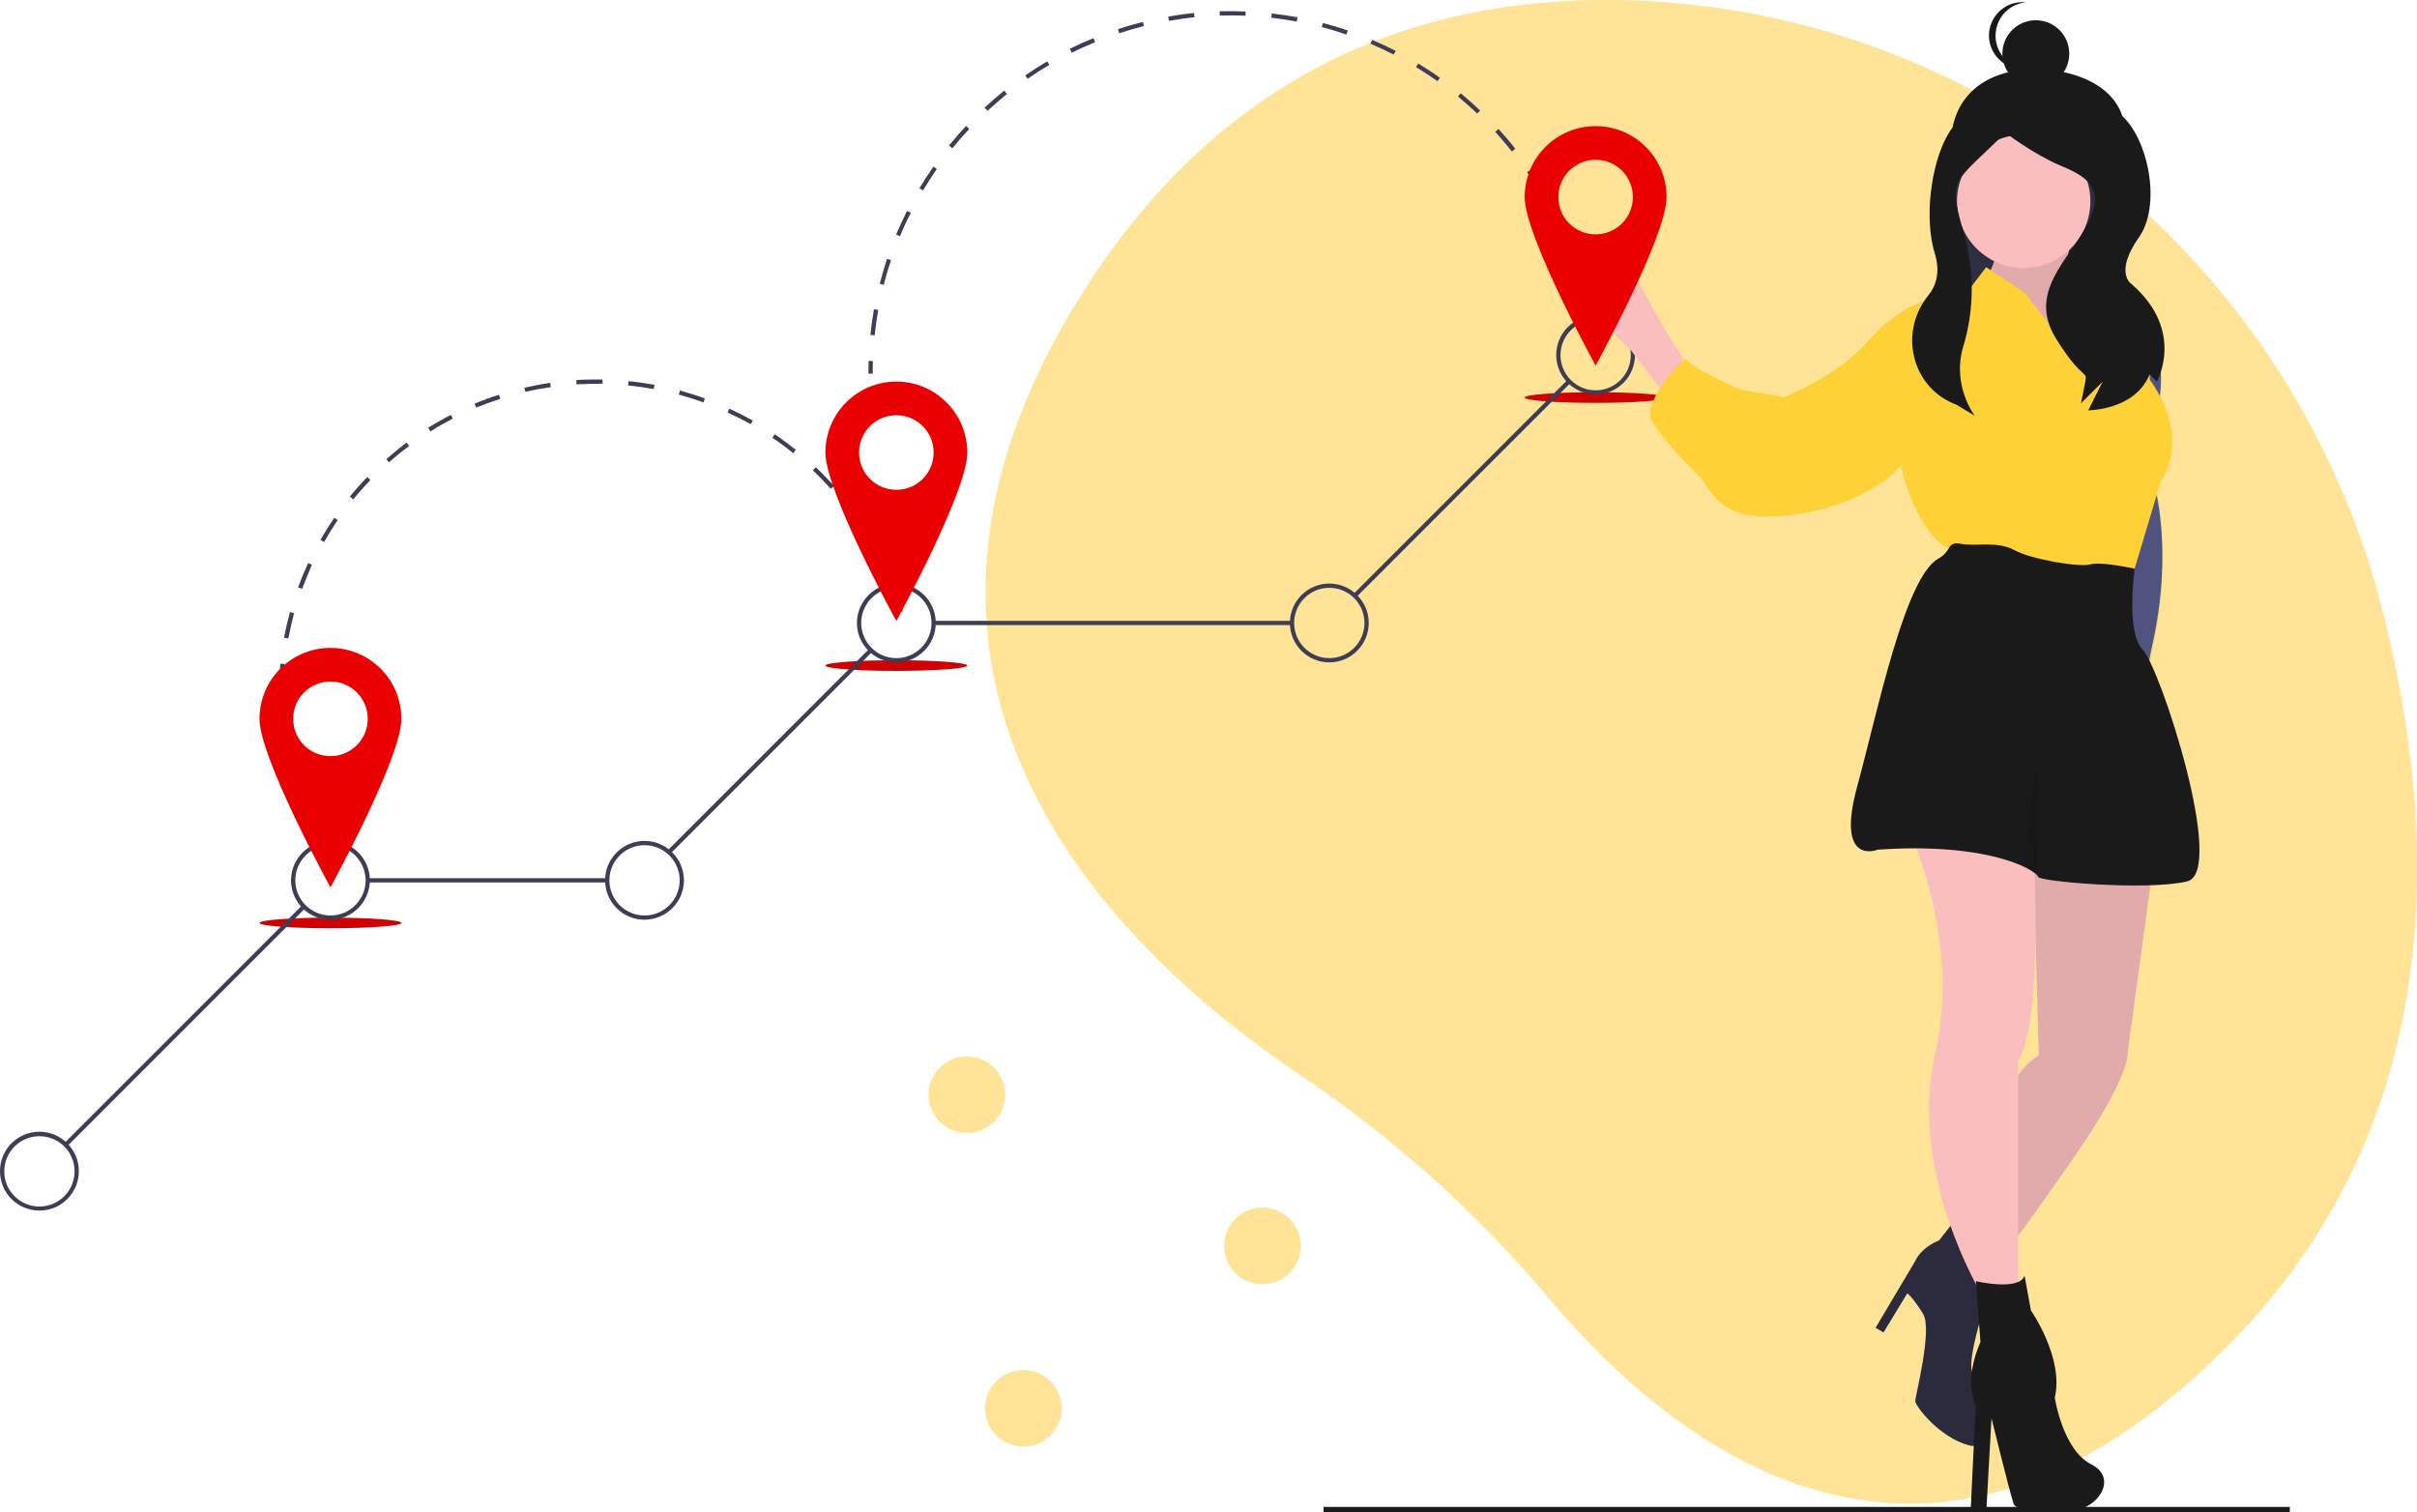 <?xml version="1.0" encoding="utf-8"?>
<!-- Generator: Adobe Illustrator 24.0.0, SVG Export Plug-In . SVG Version: 6.00 Build 0)  -->
<svg version="1.1" id="fd01fc53-8d1b-486a-a481-e11f41af06c1"
	 xmlns="http://www.w3.org/2000/svg" xmlns:xlink="http://www.w3.org/1999/xlink" x="0px" y="0px" viewBox="0 0 1134.4 709.8"
	 style="enable-background:new 0 0 1134.4 709.8;" xml:space="preserve">
<style type="text/css">
	.st0{fill:#FFE497;}
	.st1{fill:#3F3D56;}
	.st2{fill:#CE0000;}
	.st3{fill:#EA0000;}
	.st4{fill:#1A1A1A;}
	.st5{fill:#2F2E41;}
	.st6{fill:#575A89;}
	.st7{opacity:0.1;fill:#1A1A1A;enable-background:new    ;}
	.st8{fill:#FBBEBE;}
	.st9{opacity:0.1;enable-background:new    ;}
	.st10{fill:#FED136;}
</style>
<title>destinations</title>
<path class="st0" d="M1118.3,286.7C1076.6,123,932.8,4.9,764,0.1c-89.3-2.5-183.2,27.1-251.6,130.7c-122.2,185.2,7.5,313.1,98,373.9
	c43.7,29.4,83.1,64.8,117,105.2c61.1,72.5,178.6,162.6,318.6,21.4C1147.5,529,1146,395.8,1118.3,286.7z"/>
<path class="st1" d="M156.2,410.8c-1.1-1.7-2.2-3.4-3.3-5.1l1.7-1.1c1,1.7,2.1,3.4,3.2,5L156.2,410.8z"/>
<path class="st1" d="M146.9,395c-1.9-3.6-3.6-7.4-5.1-11.2l1.9-0.8c1.5,3.7,3.2,7.4,5.1,11L146.9,395z M137.6,372.3
	c-1.2-3.9-2.3-7.9-3.2-11.9l2-0.4c0.9,3.9,2,7.9,3.2,11.7L137.6,372.3z M132.2,348.3c-0.6-4-1-8.2-1.2-12.2l2-0.1
	c0.2,4,0.6,8.1,1.2,12.1L132.2,348.3z M132.8,323.8l-2,0c0.1-4.1,0.4-8.2,0.8-12.3l2,0.2C133.2,315.7,132.9,319.8,132.8,323.8z
	 M135.3,299.7l-2-0.4c0.8-4,1.7-8,2.8-12l1.9,0.5C137,291.8,136.1,295.8,135.3,299.7L135.3,299.7z M141.8,276.4l-1.9-0.7
	c1.4-3.8,3-7.7,4.7-11.4l1.8,0.8C144.8,268.8,143.2,272.6,141.8,276.4L141.8,276.4z M415.7,270.2c-1.6-3.7-3.3-7.4-5.2-11l1.8-0.9
	c1.9,3.6,3.7,7.4,5.2,11.1L415.7,270.2z M152.1,254.4l-1.7-1c2-3.5,4.2-7,6.5-10.4l1.6,1.1C156.2,247.5,154.1,250.9,152.1,254.4z
	 M404.5,248.7c-2.2-3.4-4.5-6.8-6.9-10l1.6-1.2c2.5,3.3,4.8,6.7,7,10.1L404.5,248.7z M165.8,234.4l-1.6-1.3c2.6-3.2,5.3-6.3,8.2-9.2
	l1.4,1.4C171,228.3,168.3,231.3,165.8,234.4z M389.9,229.4c-2.7-3-5.5-5.9-8.4-8.7l1.4-1.4c3,2.8,5.8,5.8,8.6,8.8L389.9,229.4z
	 M182.6,217l-1.3-1.5c3.1-2.7,6.3-5.3,9.5-7.8l1.2,1.6C188.8,211.7,185.6,214.3,182.6,217z M372.3,212.7c-3.1-2.5-6.4-5-9.8-7.2
	l1.1-1.7c3.4,2.3,6.7,4.8,9.9,7.3L372.3,212.7z M202,202.5l-1.1-1.7c3.5-2.2,7.1-4.2,10.7-6.1l0.9,1.8
	C209,198.3,205.4,200.3,202,202.5z M352.3,199.1c-3.5-2-7.1-3.8-10.8-5.5l0.8-1.8c3.7,1.7,7.4,3.6,11,5.6L352.3,199.1z M223.5,191.3
	l-0.8-1.8c3.8-1.6,7.6-3,11.5-4.2l0.6,1.9C231.1,188.4,227.3,189.8,223.5,191.3z M330.2,188.9c-3.8-1.4-7.7-2.6-11.6-3.7l0.5-1.9
	c3.9,1.1,7.9,2.3,11.7,3.7L330.2,188.9z M246.6,183.9l-0.5-1.9c4-0.9,8-1.7,12.1-2.3l0.3,2C254.5,182.3,250.5,183,246.6,183.9
	L246.6,183.9z M306.8,182.6c-4-0.7-8-1.3-12-1.7l0.2-2c4.1,0.4,8.2,1,12.2,1.7L306.8,182.6z M270.6,180.4l-0.1-2
	c4.1-0.3,8.2-0.3,12.3-0.3l0,2C278.7,180.1,274.6,180.2,270.6,180.4z"/>
<path class="st1" d="M421.7,287.4c-0.5-1.9-1.1-3.8-1.7-5.7l1.9-0.6c0.6,1.9,1.2,3.9,1.8,5.8L421.7,287.4z"/>
<path class="st1" d="M409.6,175.4h-2c0-2,0-4,0.1-6l2,0.1C409.6,171.4,409.6,173.4,409.6,175.4z"/>
<path class="st1" d="M410.5,157.4l-2-0.2c0.4-4,1-8.1,1.7-12.1l2,0.4C411.5,149.4,410.9,153.5,410.5,157.4z M414.8,133.7l-1.9-0.5
	c1-3.9,2.2-7.9,3.4-11.7l1.9,0.6C416.9,126,415.7,129.9,414.8,133.7z M733.7,112.6c-1.5-3.7-3.1-7.4-4.9-11l1.8-0.9
	c1.8,3.6,3.4,7.4,5,11.1L733.7,112.6z M422.4,110.9l-1.8-0.8c1.6-3.7,3.3-7.5,5.1-11.1l1.8,0.9C425.6,103.5,423.9,107.2,422.4,110.9
	z M723.1,91c-2-3.5-4.2-6.9-6.4-10.2l1.7-1.1c2.3,3.3,4.5,6.8,6.5,10.3L723.1,91z M433.2,89.4l-1.7-1c2.1-3.5,4.3-6.9,6.6-10.2
	l1.6,1.1C437.5,82.5,435.3,85.9,433.2,89.4L433.2,89.4z M709.6,71.1c-2.5-3.1-5.1-6.2-7.8-9.2l1.5-1.4c2.7,3,5.4,6.1,7.9,9.3
	L709.6,71.1z M447,69.6l-1.6-1.3c2.6-3.1,5.2-6.2,8-9.2l1.5,1.4C452.2,63.4,449.5,66.5,447,69.6z M693.3,53.3c-2.9-2.8-5.9-5.4-9-8
	l1.3-1.5c3.1,2.6,6.2,5.3,9.1,8.1L693.3,53.3z M463.5,52l-1.4-1.5c3-2.7,6.1-5.4,9.2-8l1.3,1.6C469.5,46.7,466.4,49.3,463.5,52
	L463.5,52z M674.7,38.1c-3.3-2.3-6.7-4.5-10.1-6.6l1-1.7c3.5,2.1,6.9,4.3,10.2,6.7L674.7,38.1z M482.3,37l-1.1-1.6
	c3.3-2.3,6.8-4.5,10.3-6.6l1,1.7C489,32.5,485.6,34.7,482.3,37L482.3,37z M654.1,25.6c-3.6-1.8-7.2-3.5-10.9-5.1l0.8-1.8
	c3.7,1.6,7.4,3.3,11.1,5.2L654.1,25.6z M503,24.7l-0.9-1.8c3.6-1.8,7.4-3.5,11.1-5l0.8,1.9C510.3,21.3,506.6,23,503,24.7L503,24.7z
	 M631.9,16.2c-3.8-1.3-7.7-2.5-11.5-3.5l0.5-1.9c3.9,1,7.9,2.2,11.7,3.5L631.9,16.2z M525.3,15.6l-0.6-1.9c3.8-1.3,7.8-2.4,11.7-3.4
	l0.5,1.9C533,13.2,529.1,14.4,525.3,15.6L525.3,15.6z M608.6,10.1c-3.9-0.7-7.9-1.3-11.9-1.8l0.2-2c4,0.5,8.1,1.1,12.1,1.8
	L608.6,10.1z M548.6,9.8l-0.3-2c4-0.7,8-1.3,12.1-1.7l0.2,2C556.6,8.5,552.6,9.1,548.6,9.8L548.6,9.8z M584.6,7.4
	c-4-0.2-8.1-0.2-12.1-0.1l-0.1-2c4-0.1,8.1-0.1,12.2,0.1L584.6,7.4z"/>
<path class="st1" d="M739.6,129.8c-0.5-1.9-1.1-3.8-1.7-5.7l1.9-0.6c0.6,1.9,1.2,3.9,1.7,5.8L739.6,129.8z"/>
<ellipse class="st2" cx="155.1" cy="433.2" rx="33.3" ry="2.5"/>
<ellipse class="st2" cx="420.7" cy="312.4" rx="33.3" ry="2.5"/>
<ellipse class="st2" cx="748.9" cy="186.6" rx="33.3" ry="2.5"/>
<rect x="615.5" y="228.2" transform="matrix(0.707 -0.707 0.707 0.707 38.92 552.418)" class="st1" width="141.7" height="2"/>
<rect x="438.2" y="291.4" class="st1" width="168.2" height="2"/>
<rect x="294.7" y="351.8" transform="matrix(0.707 -0.707 0.707 0.707 -143.674 358.725)" class="st1" width="133.1" height="2"/>
<rect x="172.6" y="412.2" class="st1" width="112.4" height="2"/>
<rect x="7.8" y="480.4" transform="matrix(0.707 -0.707 0.707 0.707 -314.959 202.403)" class="st1" width="158" height="2"/>
<path class="st1" d="M155.1,431.7c-10.2,0-18.5-8.3-18.5-18.5c0-10.2,8.3-18.5,18.5-18.5s18.5,8.3,18.5,18.5c0,0,0,0,0,0
	C173.5,423.4,165.3,431.6,155.1,431.7z M155.1,396.7c-9.1,0-16.5,7.4-16.5,16.5c0,9.1,7.4,16.5,16.5,16.5c9.1,0,16.5-7.4,16.5-16.5
	c0,0,0,0,0,0C171.5,404.1,164.2,396.7,155.1,396.7z"/>
<path class="st1" d="M302.5,431.7c-10.2,0-18.5-8.3-18.5-18.5c0-10.2,8.3-18.5,18.5-18.5S321,403,321,413.2l0,0
	C321,423.4,312.7,431.6,302.5,431.7z M302.5,396.7c-9.1,0-16.5,7.4-16.5,16.5s7.4,16.5,16.5,16.5c9.1,0,16.5-7.4,16.5-16.5l0,0
	C319,404.1,311.6,396.7,302.5,396.7z"/>
<path class="st1" d="M420.7,310.9c-10.2,0-18.5-8.3-18.5-18.5s8.3-18.5,18.5-18.5c10.2,0,18.5,8.3,18.5,18.5
	C439.2,302.6,430.9,310.9,420.7,310.9z M420.7,275.9c-9.1,0-16.5,7.4-16.5,16.5s7.4,16.5,16.5,16.5c9.1,0,16.5-7.4,16.5-16.5
	C437.2,283.3,429.8,275.9,420.7,275.9L420.7,275.9z"/>
<path class="st1" d="M623.9,310.9c-10.2,0-18.5-8.3-18.5-18.5c0-10.2,8.3-18.5,18.5-18.5c10.2,0,18.5,8.3,18.5,18.5
	C642.4,302.6,634.1,310.9,623.9,310.9z M623.9,275.9c-9.1,0-16.5,7.4-16.5,16.5c0,9.1,7.4,16.5,16.5,16.5c9.1,0,16.5-7.4,16.5-16.5
	C640.4,283.3,633,275.9,623.9,275.9L623.9,275.9z"/>
<path class="st1" d="M748.9,185.1c-10.2,0-18.5-8.3-18.5-18.5c0-10.2,8.3-18.5,18.5-18.5c10.2,0,18.5,8.3,18.5,18.5
	C767.3,176.9,759.1,185.1,748.9,185.1z M748.9,150.2c-9.1,0-16.5,7.4-16.5,16.5c0,9.1,7.4,16.5,16.5,16.5c9.1,0,16.5-7.4,16.5-16.5
	C765.3,157.5,758,150.2,748.9,150.2L748.9,150.2z"/>
<path class="st1" d="M18.5,568.2C8.3,568.2,0,560,0,549.7s8.3-18.5,18.5-18.5S37,539.5,37,549.7c0,0,0,0,0,0
	C37,560,28.7,568.2,18.5,568.2z M18.5,533.3c-9.1,0-16.5,7.4-16.5,16.5s7.4,16.5,16.5,16.5c9.1,0,16.5-7.4,16.5-16.5c0,0,0,0,0,0
	C35,540.6,27.6,533.3,18.5,533.3z"/>
<path class="st3" d="M155.1,304.1c-18.4,0-33.3,14.9-33.3,33.3c0,0,0,0,0,0c0,18.4,33.3,79.1,33.3,79.1s33.3-60.7,33.3-79.1
	C188.4,319,173.5,304.1,155.1,304.1C155.1,304.1,155.1,304.1,155.1,304.1z M155.1,354.9c-9.7,0-17.5-7.8-17.5-17.5
	c0-9.7,7.8-17.5,17.5-17.5s17.5,7.8,17.5,17.5S164.7,354.9,155.1,354.9C155.1,354.9,155.1,354.9,155.1,354.9z"/>
<path class="st3" d="M420.7,179.1c-18.4,0-33.3,14.9-33.3,33.3c0,18.4,33.3,79.1,33.3,79.1s33.3-60.7,33.3-79.1
	C454,194.1,439.1,179.1,420.7,179.1C420.7,179.1,420.7,179.1,420.7,179.1z M420.7,229.9c-9.7,0-17.5-7.8-17.5-17.5
	s7.8-17.5,17.5-17.5s17.5,7.8,17.5,17.5S430.4,229.9,420.7,229.9L420.7,229.9z"/>
<rect x="621.2" y="707.3" class="st4" width="453.5" height="2.4"/>
<path class="st4" d="M995.4,72.4c-7.1,20.9-17.9,39.9-39.9,39.9s-38.7-17.9-39.9-39.9c-1.6-28.1,17.4-40,39.9-39.9
	C982.2,32.7,1003.8,47.7,995.4,72.4z"/>
<rect x="915.6" y="69.3" class="st5" width="78.7" height="99.7"/>
<path class="st6" d="M996.7,143.6h6.7c0,0,16.4,20.8,8.9,49.1s-1.5,33.5-1.5,33.5s9.7,30.6-0.7,76.8s9.7,58.7,9.7,58.7l-18.6-37.2
	l-10.4-98.2L996.7,143.6z"/>
<path class="st7" d="M996.7,146h6.7c0,0,16.4,20.8,8.9,49.1s-1.5,33.5-1.5,33.5s9.7,30.6-0.7,76.8s9.7,58.7,9.7,58.7l-18.6-37.2
	l-10.4-98.2L996.7,146z"/>
<path class="st8" d="M973.3,107.5c0,0-6,23.8-3,23.8s13.4,12.7,13.4,12.7l6.7,24.6l-5.2,17.9l-17.9-3.7L945,158.1l-6.7-6.7l-6-21.6
	c0,0,7.4-8.9,2.2-16.4S973.3,107.5,973.3,107.5z"/>
<path class="st9" d="M973.3,107.5c0,0-6,23.8-3,23.8s13.4,12.7,13.4,12.7l6.7,24.6l-5.2,17.9l-17.9-3.7L945,158.1l-6.7-6.7l-6-21.6
	c0,0,7.4-8.9,2.2-16.4S973.3,107.5,973.3,107.5z"/>
<path class="st8" d="M793.2,173.7l-16.4-26.8c0,0-17.7-39.1-30.3-25s19.2,42.8,19.2,42.8l16.4,21.6L793.2,173.7z"/>
<path class="st8" d="M1010.5,406.7l-11.9,87.1c0,0,1.5,6.7-13.4,31.3s-55.1,78.1-55.1,78.1l-11.9-22.3c0,0,14.1-70.7,38.7-85.6
	l-3-107.2L1010.5,406.7z"/>
<path class="st9" d="M1010.5,406.7l-11.9,87.1c0,0,1.5,6.7-13.4,31.3s-55.1,78.1-55.1,78.1l-11.9-22.3c0,0,14.1-70.7,38.7-85.6
	l-3-107.2L1010.5,406.7z"/>
<path class="st5" d="M918.2,571.9l16.4,31.3c0,0-13.4,38-8.2,41.7s11.9,37.2-2.2,33.5s-25.3-18.6-25.3-20.8s8.2-33.5,3.7-40.9
	s-7.4-9.7-7.4-9.7L884,625.4l-3.7-2.2l18.6-31.3c0,0,2.2-6,11.2-9.7L918.2,571.9z"/>
<path class="st7" d="M918.2,571.9l16.4,31.3c0,0-13.4,38-8.2,41.7s11.9,37.2-2.2,33.5s-25.3-18.6-25.3-20.8s8.2-33.5,3.7-40.9
	s-7.4-9.7-7.4-9.7L884,625.4l-3.7-2.2l18.6-31.3c0,0,2.2-6,11.2-9.7L918.2,571.9z"/>
<path class="st8" d="M954.1,394.3c0,0,5.8,82.3-6.9,103.9v107.2l-17.1,2.2c0,0-34.6-56.7-21.9-112.5s-13.1-107-13.1-107L954.1,394.3
	z"/>
<circle class="st8" cx="949.8" cy="94.5" r="31.3"/>
<path class="st10" d="M981.4,176.7l-31.3-39.4l-17.9-11.9l-7.4,9.7l-20.8,6c0,0-13.4,3-27.5,19.3s-39.4,26-39.4,26l-20.8-3.7
	c0,0-24.6-11.2-24.6-14.1s-21.6,20.1-16.4,29s16.4,20.1,22.3,26s8.2,23.1,44.7,17.9s49.9-23.1,49.9-23.1s6.7,34.2,26,40.9
	s82.6,11.2,82.6,11.2l13.4-44.7c0,0,14.9-19.3-5.2-47.6c0,0-0.4-15.8-2.5-26.3c-0.8-4.1-1.9-7.4-3.4-8.6
	c-5.2-4.5-32.7-11.9-32.7-11.9s4.5,14.9,6.7,15.6S984.4,173,981.4,176.7z"/>
<path class="st4" d="M881.3,398.8c37.5-2.6,59.3,3.5,69,8.2c1.8,0.8,3.5,1.9,5.1,3.1c0.7,0.6,1.1,1.1,1.1,1.4c0,2.2,51.3,6.7,70,2.2
	c18.6-4.5-12.7-100.5-20.8-108.7s-3.8-38.1-3.8-38.1s-16.3-3.5-20.8-2s-27.5-2.2-35.7-6.7s-18.6-1.5-25.3-3c-3-0.7-4.5,0.5-5.3,1.9
	c-1.2,2.2-2.9,4-5.1,5.1c-15.8,9.1-28.5,72-38,106.8C861.3,407,881.3,398.8,881.3,398.8z"/>
<path class="st4" d="M950.2,598.7l3,16.4c0,0,15.6,22.3,11.2,40.9c0,0,3.7,24.6,17.1,31.3c13.4,6.7,2.2,22.3-10.4,21.6
	s-24.6,0.7-26-3s-10.4-40.2-10.4-40.2l-2.4,42.7l-7.4,0.7l2.4-49.4c0,0-6-11.2,2.2-29.8l-2.1-28.6
	C927.3,601.4,948,606.1,950.2,598.7z"/>
<path class="st9" d="M950.4,407.1c1.8,0.8,3.5,1.9,5.1,3.1c0.4-7,2.7-49.6-0.1-48.9L950.4,407.1z"/>
<path class="st4" d="M936.9,51.4c0,0-0.3-1.9-13.9,3.1s-21.7,42.5-14.9,64.5c2.7,8.9,0.5,15.3-3.1,19.7c-13.6,16.8-8.2,42,11.6,50.6
	c0.6,0.2,1.1,0.5,1.7,0.7l8.5,5.1c0,0-10.8-14.2-5.4-32.3c4.7-15.5,5.3-31.9,1.7-47.7c-0.6-2.7-1.3-5.4-2.1-8.2
	c-6.8-23.7-3.5-21,20.2-44.6c0,0,13.5,10.2,25.4,15.2s22,10.2,13.5,27.1s-28.8,32.2-15.2,54.2s15.2,13.5,13.5,22l0,0l-1.7,8.5
	l10.2-10.2l-6.8,13.5c0,0,22,0,28.8-16.9l3.4,3.4c0,0,13.5-23.7-11.8-45.7c0,0-8.5-5.1,3.4-22s2.7-53.3-12.5-60.1
	S936.9,51.4,936.9,51.4z"/>
<circle class="st4" cx="955.5" cy="25.2" r="15.7"/>
<path class="st4" d="M936.6,16.8c0-8.1,6.1-14.9,14.2-15.7c-0.5-0.1-1-0.1-1.6-0.1c-8.7,0-15.7,7.1-15.7,15.7s7.1,15.7,15.7,15.7
	c0.5,0,1.1,0,1.6-0.1C942.8,31.6,936.6,24.9,936.6,16.8z"/>
<path class="st3" d="M748.9,59.2c-18.4,0-33.3,14.9-33.3,33.3l0,0c0,18.4,33.3,79.1,33.3,79.1s33.3-60.7,33.3-79.1
	C782.2,74.1,767.3,59.2,748.9,59.2C748.9,59.2,748.9,59.2,748.9,59.2z M748.9,110c-9.7,0-17.5-7.8-17.5-17.5
	c0-9.7,7.8-17.5,17.5-17.5c9.7,0,17.5,7.8,17.5,17.5S758.5,110,748.9,110L748.9,110L748.9,110z"/>
<circle class="st0" cx="480.3" cy="661" r="18"/>
<circle class="st0" cx="592.5" cy="584.8" r="18"/>
<circle class="st0" cx="453.8" cy="513.8" r="18"/>
</svg>
